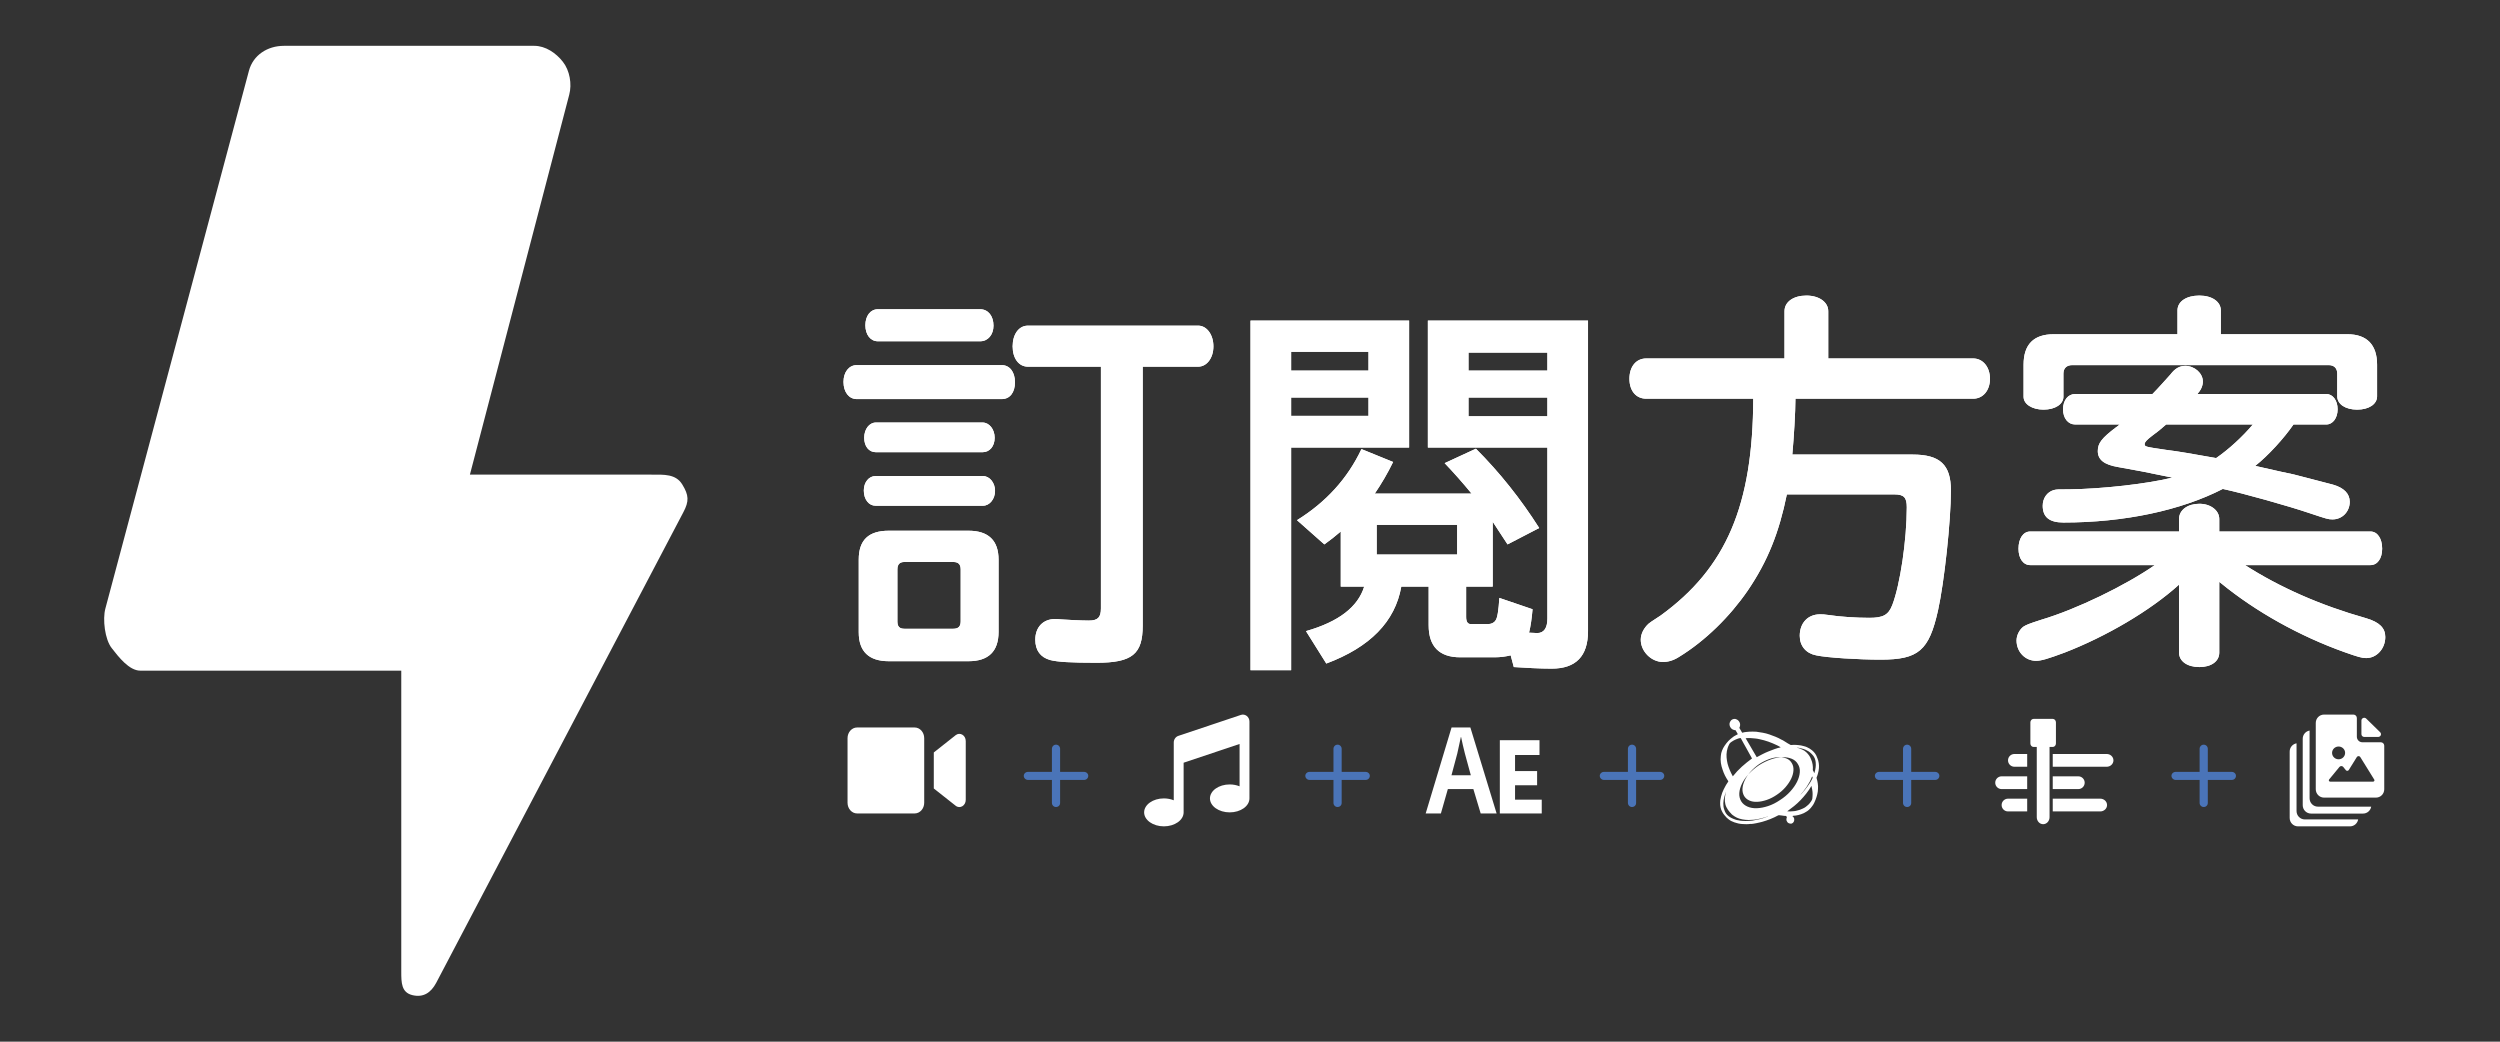 <?xml version="1.0" encoding="UTF-8"?>
<svg width="600px" height="250px" viewBox="0 0 600 250" version="1.1" xmlns="http://www.w3.org/2000/svg" xmlns:xlink="http://www.w3.org/1999/xlink">
    <rect x="0" y="0" width="600" height="250" fill="#333333" stroke="none"/>
    <!-- Generator: Sketch 55.2 (78181) - https://sketchapp.com -->
    <title>subscription-banner-zh-hant</title>
    <desc>Created with Sketch.</desc>
    <defs>
        <path d="M188.312,116.375 L207.438,116.375 C212.219,116.375 214.656,118.719 214.656,123.312 L214.656,140.656 C214.656,145.344 212.219,147.688 207.438,147.688 L188.312,147.688 C183.531,147.688 181.094,145.344 181.094,140.75 L181.094,123.312 C181.094,118.625 183.438,116.375 188.312,116.375 Z M190.375,125.656 L190.375,138.125 C190.375,139.344 190.844,139.906 192.062,139.906 L203.781,139.906 C205,139.906 205.562,139.344 205.562,138.125 L205.562,125.656 C205.562,124.438 205,123.875 203.781,123.875 L192.062,123.875 C190.938,123.875 190.375,124.438 190.375,125.656 Z M249.25,77 L249.25,139.156 C249.25,146 246.719,148.062 238.188,148.062 C232.094,148.062 228.812,147.875 227.031,147.406 C224.688,146.75 223.469,145.062 223.469,142.531 C223.469,139.531 225.344,137.562 228.25,137.562 C228.625,137.562 228.625,137.562 229.656,137.656 C230.969,137.75 234.531,137.938 236.312,137.938 C238.469,137.938 239.219,137.188 239.219,135.031 L239.219,77 L221.688,77 C219.531,77 218.031,75.031 218.031,72.125 C218.031,69.219 219.531,67.156 221.688,67.156 L262.562,67.156 C264.625,67.156 266.219,69.312 266.219,72.125 C266.219,74.938 264.625,77 262.562,77 L249.25,77 Z M185.688,63.219 L210.25,63.219 C212.125,63.219 213.438,64.812 213.438,67.156 C213.438,69.312 212.125,70.906 210.25,70.906 L185.688,70.906 C183.906,70.906 182.688,69.312 182.688,67.062 C182.688,64.812 183.906,63.219 185.688,63.219 Z M180.625,76.625 L215.406,76.625 C217.281,76.625 218.594,78.219 218.594,80.75 C218.594,83.188 217.375,84.781 215.406,84.781 L180.625,84.781 C178.75,84.781 177.438,83.094 177.438,80.656 C177.438,78.312 178.75,76.625 180.625,76.625 Z M185.219,90.406 L210.812,90.406 C212.406,90.406 213.719,92 213.719,94.062 C213.719,96.125 212.5,97.531 210.812,97.531 L185.219,97.531 C183.531,97.531 182.406,96.125 182.406,94.062 C182.406,92 183.625,90.406 185.219,90.406 Z M185.125,103.25 L210.906,103.25 C212.5,103.25 213.812,104.844 213.812,106.812 C213.812,108.781 212.5,110.375 210.906,110.375 L185.125,110.375 C183.531,110.375 182.312,108.875 182.312,106.719 C182.312,104.75 183.531,103.25 185.125,103.25 Z M284.875,84.406 L284.875,88.812 L303.438,88.812 L303.438,84.406 L284.875,84.406 Z M303.438,77.938 L303.438,73.438 L284.875,73.438 L284.875,77.938 L303.438,77.938 Z M327.438,84.406 L327.438,88.906 L346.375,88.906 L346.375,84.406 L327.438,84.406 Z M346.375,77.938 L346.375,73.625 L327.438,73.625 L327.438,77.938 L346.375,77.938 Z M313.188,65.938 L313.188,96.406 L284.875,96.406 L284.875,149.844 L275.125,149.844 L275.125,65.938 L313.188,65.938 Z M346.375,96.406 L317.688,96.406 L317.688,65.938 L356.125,65.938 L356.125,140.469 C356.125,146.469 353.219,149.469 347.406,149.469 C344.406,149.469 341.312,149.281 338.312,149.094 L337.562,146.281 C336.438,146.562 335.125,146.75 333.719,146.75 L325.469,146.75 C320.406,146.75 317.875,144.125 317.875,139.062 L317.875,129.781 L311.312,129.781 C309.812,138.219 303.812,144.312 293.312,148.25 L288.438,140.469 C296.312,138.219 300.906,134.656 302.406,129.781 L296.781,129.781 L296.781,116.562 C295.469,117.688 294.156,118.719 292.844,119.656 L286.281,113.844 C293.219,109.531 298.375,103.906 301.75,96.781 L309.344,99.875 C308.031,102.594 306.531,105.125 304.938,107.469 L328.188,107.469 C326.031,104.844 323.875,102.406 321.719,100.156 L329.219,96.688 C334.938,102.406 340,108.781 344.406,115.719 L336.812,119.656 C335.594,117.781 334.375,115.906 333.25,114.219 L333.25,129.781 L326.875,129.781 L326.875,137.094 C326.875,138.219 327.25,138.781 328,138.781 L332.125,138.781 C332.875,138.781 333.531,138.5 333.906,137.938 C334.375,137.375 334.656,135.5 334.844,132.5 L342.812,135.219 C342.625,137.469 342.344,139.344 341.969,140.844 C342.719,140.844 343.375,140.938 343.938,140.938 C345.531,140.938 346.375,139.719 346.375,137.469 L346.375,96.406 Z M324.719,122.094 L324.719,114.969 L305.406,114.969 L305.406,122.094 L324.719,122.094 Z M395.781,84.688 L370.094,84.688 C367.656,84.688 366.062,82.812 366.062,79.906 C366.062,77 367.656,75.031 370.094,75.031 L403.281,75.031 L403.281,63.688 C403.281,61.438 405.438,59.938 408.531,59.938 C411.625,59.938 413.781,61.531 413.781,63.688 L413.781,75.031 L448.562,75.031 C450.906,75.031 452.594,77.094 452.594,79.906 C452.594,82.719 450.906,84.688 448.562,84.688 L405.906,84.688 C405.906,87.875 405.531,94.062 405.156,98.094 L434.031,98.094 C440.594,98.094 443.219,100.531 443.219,106.719 C443.219,114.031 441.625,128.75 440.125,135.5 C437.969,145.156 435.438,147.312 426.344,147.312 C421,147.312 413.406,146.844 410.875,146.281 C408.438,145.812 406.938,144.031 406.938,141.594 C406.938,138.5 408.906,136.438 411.812,136.438 C412.562,136.438 412.656,136.438 414.062,136.625 C416.406,137 420.438,137.281 423.625,137.281 C426.906,137.281 428.219,136.625 429.156,134.188 C431.031,129.312 432.625,118.625 432.625,110.75 C432.625,108.406 431.969,107.656 429.625,107.656 L403.844,107.656 C401.969,116.844 399.25,123.688 394.469,130.719 C390.156,137 384.25,142.812 377.969,146.656 C376.656,147.5 375.344,147.875 374.125,147.875 C371.312,147.875 368.781,145.344 368.781,142.531 C368.781,141.125 369.531,139.719 370.656,138.688 C371.125,138.312 371.125,138.312 373.562,136.719 C389.312,125.281 395.688,110.281 395.781,84.688 Z M497.594,69.219 L497.594,63.5 C497.594,61.344 499.75,59.938 502.844,59.938 C505.938,59.938 508,61.438 508,63.5 L508,69.219 L538.375,69.219 C543.062,69.219 545.5,71.75 545.5,76.531 L545.5,84.125 C545.5,86 543.531,87.312 540.719,87.312 C537.906,87.312 535.938,86 535.938,84.125 L535.938,78.688 C535.938,77.375 535.188,76.625 533.875,76.625 L472.375,76.625 C470.969,76.625 470.219,77.375 470.219,78.688 L470.219,84.219 C470.219,86 468.25,87.312 465.438,87.312 C462.719,87.312 460.656,86 460.656,84.219 L460.656,76.531 C460.656,71.656 463.094,69.219 467.875,69.219 L497.594,69.219 Z M533.312,90.875 L525.438,90.875 C523.188,94.156 519.344,98.375 516.25,100.812 L518.312,101.281 C522.812,102.312 522.906,102.312 525.531,102.875 C526.844,103.25 530.031,104 534.906,105.312 C537.531,106.062 538.938,107.469 538.938,109.438 C538.938,111.781 537.156,113.656 534.812,113.656 C533.781,113.656 533.5,113.562 529.281,112.156 C524.312,110.469 513.344,107.375 508.469,106.344 C498.438,111.5 484.844,114.406 470.219,114.406 C466.844,114.406 465.25,113.094 465.25,110.375 C465.25,108.594 466.281,107.094 467.875,106.625 C468.625,106.438 468.812,106.438 471.719,106.438 C479.5,106.344 490.375,105.125 496.375,103.625 C490.094,102.312 487.094,101.75 483.344,101.094 C479.969,100.531 478.469,99.312 478.469,97.25 C478.469,95.375 479.406,94.156 482.875,91.531 C483.062,91.438 483.156,91.344 483.719,90.875 L473.031,90.875 C471.344,90.875 470.125,89.375 470.125,87.219 C470.125,85.062 471.344,83.562 473.031,83.562 L491.594,83.562 C492.906,82.25 494.969,79.906 495.906,78.875 C497.031,77.375 498.156,76.812 499.469,76.812 C501.719,76.812 503.688,78.594 503.688,80.562 C503.688,81.594 503.219,82.625 502.375,83.562 L533.312,83.562 C534.906,83.562 536.031,85.156 536.031,87.219 C536.031,89.281 534.906,90.875 533.312,90.875 Z M515.688,90.875 L494.875,90.875 C493.844,91.812 492.438,92.938 491.5,93.594 C490.281,94.531 489.719,95.094 489.719,95.562 C489.719,96.219 489.812,96.219 494.875,96.969 C497.969,97.344 500.969,97.906 506.875,98.938 C509.875,96.875 513.25,93.781 515.688,90.875 Z M507.625,128.656 L507.625,145.625 C507.625,147.688 505.75,149.094 502.844,149.094 C499.938,149.094 497.969,147.688 497.969,145.625 L497.969,129.312 C491.031,135.594 480.438,141.781 470.5,145.625 C466.469,147.125 464.875,147.594 463.656,147.594 C461.031,147.594 458.969,145.438 458.969,142.719 C458.969,141.5 459.625,140.188 460.562,139.438 C461.312,138.969 461.688,138.781 464.875,137.75 C473.406,135.219 485.125,129.5 492.156,124.625 L462.25,124.625 C460.562,124.625 459.438,123.031 459.438,120.688 C459.438,118.25 460.562,116.562 462.25,116.562 L497.969,116.562 L497.969,113.562 C497.969,111.406 500.031,109.906 502.844,109.906 C505.562,109.906 507.625,111.5 507.625,113.562 L507.625,116.562 L543.906,116.562 C545.594,116.562 546.719,118.25 546.719,120.688 C546.719,123.031 545.594,124.625 543.906,124.625 L513.812,124.625 C522.156,129.969 531.906,134.281 542.875,137.375 C546.062,138.312 547.469,139.719 547.469,141.875 C547.469,144.688 545.406,146.938 542.875,146.938 C541.844,146.938 540.906,146.656 537.719,145.531 C526.938,141.688 516.344,135.781 508,128.938 L507.625,128.656 Z" id="path-1"></path>
    </defs>
    <g id="subscription-banner-zh-hant" stroke="none" stroke-width="1" fill="none" fill-rule="evenodd">
        <g id="Group" transform="translate(25, 11)">
            <g id="icons-mt" transform="translate(178.409, 160.5)">
                <path d="M25.955,4.938 L20.702,9.091 L20.702,17.737 L25.955,21.884 C26.971,22.686 28.37,21.867 28.37,20.466 L28.37,6.355 C28.37,4.96 26.975,4.136 25.955,4.938 M16.111,3.095 L2.291,3.095 C1.026,3.095 0,4.245 0,5.663 L0,21.159 C0,22.578 1.026,23.728 2.291,23.728 L16.111,23.728 C17.377,23.728 18.402,22.578 18.402,21.159 L18.402,5.663 C18.402,4.245 17.377,3.095 16.111,3.095" id="Fill-1" fill="#FFFFFF"></path>
                <path d="M94.404,0.079 L79.397,5.108 C78.741,5.328 78.292,5.973 78.292,6.706 L78.292,20.568 C77.596,20.285 76.786,20.117 75.922,20.117 C73.306,20.117 71.183,21.621 71.183,23.47 C71.183,25.319 73.306,26.823 75.922,26.823 C78.538,26.823 80.661,25.319 80.661,23.47 L80.661,11.552 L94.089,7.052 L94.089,17.215 C93.392,16.932 92.583,16.764 91.719,16.764 C89.103,16.764 86.98,18.268 86.98,20.117 C86.98,21.966 89.103,23.47 91.719,23.47 C94.335,23.47 96.458,21.966 96.458,20.117 L96.458,1.677 C96.458,0.54 95.416,-0.261 94.404,0.079" id="Fill-3" fill="#FFFFFF"></path>
                <path d="M144.945,14.558 L146.34,9.344 C146.636,8.088 146.931,6.613 147.199,5.387 L147.253,5.387 C147.521,6.613 147.816,8.057 148.165,9.344 L149.587,14.558 L144.945,14.558 Z M149.48,3.095 L144.965,3.095 L138.755,23.728 L142.407,23.728 L144.074,17.88 L150.198,17.88 L151.953,23.728 L155.777,23.728 L149.48,3.095 Z M166.609,23.728 L156.551,23.728 L156.551,6.152 L166.072,6.152 L166.072,9.694 L160.202,9.694 L160.202,13.554 L165.497,13.554 L165.497,16.968 L160.202,16.968 L160.202,20.422 L166.609,20.422 L166.609,23.728 Z" id="Fill-6" fill="#FFFFFF"></path>
                <path d="M231.5,14.818 C231.326,15.289 231.133,15.724 230.919,16.123 C230.705,16.522 230.472,16.912 230.219,17.293 C229.966,17.673 229.701,18.036 229.424,18.38 C229.147,18.725 228.858,19.069 228.557,19.414 L228.557,19.4 C228.557,19.409 228.557,19.409 228.557,19.4 C228.557,19.391 228.561,19.391 228.569,19.4 C228.577,19.409 228.581,19.404 228.581,19.386 C228.613,19.368 228.645,19.337 228.676,19.291 C228.708,19.246 228.739,19.21 228.771,19.182 C228.803,19.155 228.834,19.123 228.866,19.087 C228.898,19.051 228.929,19.024 228.961,19.006 C229.214,18.716 229.455,18.435 229.685,18.163 C229.914,17.891 230.14,17.601 230.361,17.293 C230.583,16.984 230.792,16.676 230.99,16.368 C231.188,16.06 231.374,15.724 231.548,15.362 C231.58,15.326 231.599,15.28 231.607,15.226 C231.615,15.172 231.619,15.131 231.619,15.104 C231.619,15.076 231.607,15.036 231.584,14.981 C231.56,14.927 231.532,14.882 231.5,14.845 L231.5,14.818 Z M232.053,13.989 C232.121,13.792 232.176,13.586 232.219,13.371 C232.261,13.156 232.3,12.945 232.334,12.739 C232.368,12.533 232.385,12.322 232.385,12.107 C232.385,11.892 232.376,11.685 232.359,11.488 C232.342,11.381 232.329,11.287 232.321,11.206 C232.312,11.125 232.295,11.04 232.27,10.95 C232.244,10.861 232.219,10.776 232.193,10.695 C232.168,10.614 232.138,10.529 232.104,10.439 C232.019,10.26 231.917,10.085 231.798,9.915 C231.679,9.745 231.547,9.592 231.402,9.458 C231.258,9.323 231.109,9.189 230.956,9.054 C230.803,8.92 230.633,8.808 230.446,8.718 C230.275,8.611 230.105,8.521 229.935,8.449 C229.765,8.378 229.587,8.31 229.399,8.248 C229.212,8.185 229.025,8.136 228.838,8.1 C228.651,8.064 228.464,8.019 228.277,7.965 C228.243,7.983 228.205,7.983 228.162,7.965 C228.119,7.947 228.077,7.943 228.034,7.952 C227.992,7.961 227.949,7.956 227.907,7.938 C227.864,7.92 227.826,7.92 227.792,7.938 C227.843,7.938 227.89,7.952 227.932,7.979 C227.975,8.006 228.022,8.019 228.073,8.019 C228.124,8.019 228.171,8.028 228.213,8.046 C228.256,8.064 228.302,8.073 228.353,8.073 C228.694,8.198 229.008,8.333 229.297,8.476 C229.587,8.62 229.854,8.808 230.101,9.041 C230.348,9.274 230.569,9.525 230.764,9.794 C230.96,10.063 231.126,10.386 231.262,10.762 C231.347,10.941 231.419,11.139 231.479,11.354 C231.538,11.569 231.585,11.78 231.619,11.986 C231.653,12.192 231.674,12.407 231.683,12.631 C231.691,12.855 231.687,13.066 231.67,13.263 L231.67,13.29 C231.67,13.326 231.674,13.344 231.683,13.344 C231.691,13.344 231.696,13.362 231.696,13.398 C231.73,13.434 231.759,13.483 231.785,13.546 C231.81,13.608 231.836,13.662 231.861,13.707 C231.887,13.752 231.913,13.81 231.938,13.882 C231.964,13.954 231.993,14.007 232.027,14.043 C232.027,14.061 232.036,14.052 232.053,14.016 C232.053,13.998 232.053,13.998 232.053,14.016 L232.053,13.989 Z M231.549,20.15 C231.565,19.997 231.58,19.827 231.596,19.64 C231.611,19.453 231.619,19.274 231.619,19.104 C231.619,18.934 231.611,18.756 231.596,18.569 C231.58,18.382 231.557,18.212 231.526,18.059 C231.51,17.957 231.495,17.876 231.479,17.817 C231.464,17.757 231.448,17.685 231.433,17.6 C231.417,17.515 231.402,17.439 231.386,17.371 C231.371,17.303 231.355,17.218 231.34,17.116 C230.952,17.779 230.54,18.386 230.106,18.939 C229.671,19.491 229.209,20.022 228.72,20.532 C228.232,21.042 227.719,21.514 227.184,21.947 C226.648,22.381 226.086,22.81 225.496,23.235 C225.511,23.218 225.523,23.213 225.531,23.222 C225.539,23.23 225.546,23.23 225.554,23.222 C225.562,23.213 225.566,23.213 225.566,23.222 C225.566,23.23 225.573,23.226 225.589,23.209 C225.837,23.243 226.086,23.252 226.334,23.235 C226.582,23.218 226.831,23.201 227.079,23.184 C227.327,23.167 227.572,23.124 227.812,23.056 C228.053,22.988 228.298,22.92 228.546,22.852 C228.794,22.75 229.039,22.648 229.279,22.546 C229.52,22.444 229.749,22.313 229.966,22.151 C230.183,21.99 230.389,21.82 230.583,21.641 C230.777,21.463 230.959,21.246 231.13,20.991 C231.177,20.94 231.219,20.881 231.258,20.813 C231.297,20.745 231.336,20.681 231.375,20.621 C231.413,20.562 231.448,20.49 231.479,20.405 C231.51,20.32 231.534,20.243 231.549,20.175 L231.549,20.15 Z M219.969,6.172 C219.617,6.086 219.261,5.999 218.901,5.913 C218.541,5.826 218.176,5.766 217.808,5.731 C217.439,5.696 217.066,5.666 216.689,5.64 C216.312,5.614 215.931,5.627 215.546,5.679 C215.763,6.043 215.985,6.419 216.212,6.808 C216.438,7.198 216.66,7.579 216.878,7.951 C217.095,8.323 217.317,8.704 217.544,9.093 C217.77,9.483 217.992,9.859 218.21,10.223 C218.662,9.98 219.123,9.738 219.592,9.496 C220.061,9.253 220.534,9.037 221.012,8.847 C221.489,8.656 221.975,8.47 222.47,8.288 C222.964,8.107 223.462,7.964 223.965,7.86 C223.647,7.652 223.324,7.475 222.997,7.328 C222.671,7.181 222.34,7.034 222.005,6.886 C221.67,6.739 221.334,6.609 220.999,6.497 C220.664,6.384 220.321,6.276 219.969,6.172 L219.969,6.172 Z M226.641,11.679 C226.934,12.173 227.06,12.747 227.019,13.399 C226.979,14.052 226.795,14.717 226.47,15.396 C226.144,16.075 225.689,16.754 225.103,17.434 C224.517,18.112 223.825,18.716 223.027,19.246 C222.23,19.792 221.428,20.202 220.623,20.476 C219.817,20.749 219.056,20.903 218.34,20.939 C217.624,20.974 216.989,20.868 216.436,20.621 C215.882,20.374 215.459,20.004 215.166,19.51 C214.873,18.981 214.747,18.399 214.788,17.764 C214.828,17.129 215.011,16.463 215.337,15.767 C215.662,15.07 216.118,14.391 216.704,13.73 C217.29,13.068 217.982,12.456 218.779,11.891 C219.577,11.38 220.379,10.978 221.184,10.687 C221.99,10.396 222.747,10.242 223.455,10.224 C224.163,10.207 224.798,10.313 225.359,10.542 C225.921,10.771 226.348,11.15 226.641,11.679 L226.641,11.679 Z M223.82,20.499 C224.753,19.901 225.567,19.218 226.262,18.449 C226.958,17.68 227.498,16.907 227.883,16.13 C228.267,15.353 228.488,14.593 228.546,13.85 C228.603,13.107 228.452,12.453 228.091,11.89 C227.748,11.292 227.244,10.86 226.582,10.596 C225.919,10.331 225.166,10.207 224.323,10.224 C223.48,10.241 222.58,10.416 221.622,10.749 C220.665,11.082 219.711,11.548 218.762,12.146 C217.829,12.778 217.015,13.47 216.319,14.221 C215.623,14.973 215.079,15.746 214.686,16.54 C214.294,17.334 214.073,18.099 214.024,18.833 C213.974,19.568 214.13,20.234 214.49,20.832 C214.834,21.379 215.337,21.797 216,22.087 C216.663,22.378 217.416,22.506 218.259,22.472 C219.102,22.438 220.002,22.263 220.959,21.947 C221.917,21.631 222.87,21.148 223.82,20.499 L223.82,20.499 Z M211.062,11.05 C211.093,11.292 211.144,11.548 211.214,11.817 C211.285,12.085 211.363,12.336 211.448,12.57 C211.534,12.804 211.628,13.047 211.729,13.298 C211.831,13.549 211.936,13.787 212.045,14.012 C212.076,14.082 212.111,14.147 212.15,14.207 C212.189,14.268 212.225,14.337 212.256,14.415 C212.287,14.493 212.322,14.558 212.361,14.61 C212.4,14.662 212.435,14.731 212.466,14.818 C212.81,14.385 213.161,13.978 213.519,13.597 C213.878,13.216 214.253,12.847 214.643,12.492 C215.033,12.137 215.43,11.799 215.836,11.479 C216.242,11.158 216.655,10.842 217.076,10.53 C217.076,10.547 217.076,10.547 217.076,10.53 L217.076,10.517 C217.076,10.526 217.076,10.526 217.076,10.517 L217.076,10.53 C216.842,10.114 216.616,9.707 216.398,9.309 C216.179,8.91 215.957,8.507 215.731,8.1 C215.505,7.693 215.278,7.29 215.052,6.892 C214.826,6.493 214.604,6.086 214.385,5.67 C214.354,5.636 214.335,5.623 214.327,5.631 C214.319,5.64 214.307,5.64 214.292,5.631 C214.276,5.623 214.26,5.627 214.245,5.644 C214.058,5.662 213.874,5.705 213.695,5.774 C213.516,5.844 213.336,5.913 213.157,5.982 C212.977,6.052 212.802,6.138 212.63,6.242 C212.459,6.346 212.295,6.45 212.139,6.554 C212.092,6.606 212.041,6.645 211.987,6.671 C211.932,6.697 211.881,6.736 211.835,6.788 C211.788,6.84 211.745,6.892 211.706,6.944 C211.667,6.996 211.632,7.056 211.6,7.126 C211.569,7.195 211.534,7.269 211.495,7.347 C211.456,7.425 211.421,7.498 211.39,7.568 C211.359,7.637 211.331,7.71 211.308,7.788 C211.285,7.866 211.257,7.94 211.226,8.009 C211.148,8.269 211.086,8.52 211.039,8.763 C210.992,9.005 210.965,9.257 210.957,9.517 C210.949,9.776 210.953,10.028 210.969,10.27 C210.984,10.513 211.016,10.773 211.062,11.05 L211.062,11.05 Z M220.65,24.568 C220.667,24.551 220.688,24.542 220.714,24.542 C220.739,24.542 220.764,24.533 220.79,24.515 C220.815,24.498 220.836,24.489 220.853,24.489 C220.87,24.489 220.887,24.471 220.903,24.436 C220.903,24.453 220.899,24.458 220.891,24.449 C220.882,24.44 220.874,24.44 220.865,24.449 C220.857,24.458 220.849,24.458 220.84,24.449 C220.832,24.44 220.828,24.445 220.828,24.462 C220.507,24.551 220.195,24.644 219.892,24.741 C219.588,24.838 219.28,24.918 218.968,24.98 C218.656,25.042 218.34,25.104 218.02,25.166 C217.699,25.228 217.379,25.259 217.058,25.259 C216.805,25.294 216.548,25.307 216.287,25.299 C216.025,25.29 215.768,25.276 215.515,25.259 C215.262,25.241 215.009,25.206 214.756,25.153 C214.503,25.099 214.259,25.037 214.023,24.967 C213.82,24.896 213.626,24.821 213.441,24.741 C213.255,24.661 213.078,24.564 212.91,24.449 C212.741,24.334 212.576,24.219 212.416,24.104 C212.256,23.989 212.109,23.843 211.974,23.666 C211.906,23.613 211.843,23.546 211.784,23.467 C211.725,23.387 211.666,23.316 211.607,23.254 C211.548,23.192 211.493,23.121 211.442,23.042 C211.392,22.962 211.341,22.896 211.291,22.843 C211.139,22.613 211.012,22.391 210.911,22.179 C210.81,21.966 210.73,21.736 210.671,21.489 C210.612,21.241 210.574,20.997 210.557,20.758 C210.54,20.519 210.54,20.267 210.557,20.002 C210.574,19.895 210.591,19.785 210.608,19.67 C210.624,19.555 210.641,19.449 210.658,19.351 C210.675,19.254 210.696,19.143 210.721,19.019 C210.747,18.895 210.768,18.789 210.785,18.701 L210.785,18.687 C210.785,18.696 210.785,18.696 210.785,18.687 C210.785,18.679 210.785,18.679 210.785,18.687 C210.785,18.696 210.776,18.683 210.759,18.648 C210.743,18.772 210.717,18.878 210.684,18.966 C210.65,19.055 210.616,19.152 210.582,19.258 C210.549,19.364 210.519,19.462 210.494,19.55 C210.468,19.639 210.439,19.736 210.405,19.842 C210.338,20.073 210.287,20.316 210.253,20.573 C210.22,20.829 210.199,21.077 210.19,21.316 C210.182,21.555 210.194,21.803 210.228,22.059 C210.262,22.316 210.321,22.559 210.405,22.79 C210.456,22.967 210.515,23.126 210.582,23.267 C210.65,23.409 210.726,23.551 210.81,23.692 C210.894,23.834 210.996,23.962 211.114,24.077 C211.232,24.192 211.358,24.303 211.493,24.409 C211.662,24.533 211.839,24.648 212.024,24.754 C212.21,24.86 212.399,24.949 212.593,25.02 C212.787,25.091 212.981,25.161 213.175,25.232 C213.369,25.303 213.576,25.347 213.795,25.365 C214.065,25.436 214.343,25.48 214.63,25.498 C214.917,25.515 215.199,25.529 215.477,25.538 C215.755,25.546 216.038,25.538 216.325,25.511 C216.611,25.484 216.898,25.462 217.185,25.445 C217.472,25.374 217.762,25.316 218.058,25.272 C218.353,25.228 218.644,25.166 218.93,25.086 C219.217,25.006 219.504,24.927 219.79,24.847 C220.077,24.768 220.364,24.666 220.65,24.542 L220.65,24.568 Z M233.059,13.478 C233.025,13.599 232.992,13.733 232.959,13.88 C232.926,14.027 232.893,14.161 232.86,14.282 C232.826,14.403 232.785,14.537 232.735,14.684 C232.685,14.831 232.636,14.956 232.586,15.06 C232.586,15.095 232.582,15.116 232.573,15.125 C232.565,15.133 232.561,15.151 232.561,15.177 C232.561,15.203 232.565,15.224 232.573,15.241 C232.582,15.259 232.586,15.285 232.586,15.319 C232.652,15.492 232.706,15.691 232.748,15.916 C232.789,16.141 232.826,16.353 232.86,16.551 C232.893,16.75 232.913,16.962 232.922,17.187 C232.93,17.412 232.926,17.619 232.909,17.81 C232.909,18.052 232.893,18.276 232.86,18.484 C232.826,18.692 232.785,18.908 232.735,19.132 C232.685,19.357 232.627,19.569 232.561,19.768 C232.495,19.967 232.42,20.179 232.337,20.404 C232.287,20.525 232.233,20.654 232.175,20.793 C232.117,20.931 232.059,21.061 232.001,21.182 C231.943,21.303 231.876,21.428 231.802,21.558 C231.727,21.688 231.648,21.804 231.565,21.908 C231.433,22.116 231.292,22.297 231.142,22.453 C230.993,22.608 230.831,22.764 230.657,22.92 C230.483,23.075 230.3,23.205 230.109,23.309 C229.918,23.413 229.724,23.525 229.524,23.646 C229.309,23.733 229.093,23.819 228.877,23.905 C228.662,23.992 228.446,24.057 228.23,24.1 C228.014,24.143 227.795,24.186 227.571,24.23 C227.347,24.273 227.118,24.295 226.886,24.295 C226.886,24.329 226.882,24.342 226.874,24.333 C226.865,24.325 226.853,24.325 226.836,24.333 C226.82,24.342 226.803,24.342 226.787,24.333 C226.77,24.325 226.753,24.329 226.737,24.346 C226.803,24.381 226.857,24.424 226.899,24.476 C226.94,24.528 226.982,24.576 227.023,24.619 C227.065,24.662 227.098,24.718 227.123,24.787 C227.147,24.857 227.168,24.908 227.185,24.943 C227.201,25.064 227.21,25.168 227.21,25.254 C227.21,25.341 227.197,25.432 227.172,25.527 C227.147,25.622 227.11,25.704 227.06,25.773 C227.011,25.842 226.953,25.911 226.886,25.981 C226.82,26.032 226.745,26.08 226.662,26.123 C226.579,26.167 226.492,26.184 226.401,26.175 C226.31,26.167 226.218,26.158 226.127,26.149 C226.036,26.141 225.949,26.11 225.866,26.058 C225.75,26.007 225.65,25.924 225.567,25.812 C225.484,25.7 225.422,25.592 225.38,25.488 C225.339,25.384 225.322,25.259 225.331,25.112 C225.339,24.965 225.368,24.839 225.418,24.735 C225.434,24.684 225.438,24.64 225.43,24.606 C225.422,24.571 225.405,24.532 225.38,24.489 C225.355,24.446 225.326,24.416 225.293,24.398 C225.26,24.381 225.227,24.355 225.194,24.32 C225.061,24.338 224.937,24.333 224.82,24.307 C224.704,24.282 224.584,24.264 224.459,24.256 C224.335,24.247 224.211,24.23 224.086,24.204 C223.962,24.178 223.833,24.165 223.7,24.165 C223.667,24.148 223.638,24.143 223.613,24.152 C223.588,24.161 223.559,24.161 223.526,24.152 C223.493,24.143 223.464,24.148 223.439,24.165 C223.414,24.182 223.385,24.191 223.352,24.191 C223.053,24.364 222.746,24.519 222.431,24.658 C222.116,24.796 221.796,24.934 221.473,25.073 C221.149,25.211 220.822,25.332 220.49,25.436 C220.158,25.54 219.826,25.643 219.494,25.747 C219.262,25.799 219.029,25.855 218.797,25.916 C218.565,25.976 218.328,26.028 218.088,26.071 C217.847,26.115 217.607,26.158 217.366,26.201 C217.125,26.244 216.889,26.257 216.657,26.24 C216.325,26.292 216.001,26.314 215.686,26.305 C215.371,26.296 215.056,26.283 214.74,26.266 C214.425,26.249 214.11,26.205 213.794,26.136 C213.479,26.067 213.172,25.981 212.874,25.877 C212.641,25.79 212.413,25.695 212.189,25.592 C211.965,25.488 211.754,25.362 211.554,25.215 C211.355,25.068 211.169,24.913 210.994,24.749 C210.82,24.584 210.65,24.39 210.484,24.165 C210.401,24.078 210.322,23.979 210.248,23.867 C210.173,23.754 210.103,23.646 210.036,23.542 C209.97,23.439 209.908,23.322 209.85,23.192 C209.792,23.062 209.738,22.946 209.688,22.842 C209.621,22.634 209.567,22.444 209.526,22.271 C209.485,22.098 209.455,21.912 209.439,21.713 C209.422,21.515 209.418,21.324 209.426,21.143 C209.435,20.961 209.447,20.767 209.464,20.559 C209.514,20.265 209.576,19.963 209.65,19.651 C209.725,19.34 209.816,19.046 209.924,18.769 C210.032,18.493 210.152,18.216 210.285,17.939 C210.418,17.663 210.559,17.395 210.708,17.135 C210.758,17.031 210.808,16.941 210.858,16.863 C210.907,16.785 210.961,16.703 211.019,16.616 C211.077,16.53 211.131,16.448 211.181,16.37 C211.231,16.292 211.289,16.201 211.355,16.098 C211.372,16.063 211.38,16.041 211.38,16.033 L211.38,15.981 C211.38,15.955 211.372,15.942 211.355,15.942 C211.206,15.717 211.069,15.501 210.945,15.293 C210.82,15.086 210.7,14.865 210.584,14.632 C210.468,14.398 210.364,14.169 210.273,13.945 C210.181,13.72 210.094,13.478 210.011,13.218 C209.912,12.959 209.829,12.691 209.762,12.414 C209.696,12.137 209.642,11.865 209.601,11.597 C209.559,11.329 209.538,11.048 209.538,10.754 C209.538,10.46 209.555,10.183 209.588,9.924 C209.605,9.682 209.638,9.457 209.688,9.249 C209.738,9.042 209.804,8.834 209.887,8.627 C209.97,8.419 210.061,8.221 210.161,8.03 C210.26,7.84 210.376,7.65 210.509,7.46 C210.642,7.269 210.783,7.075 210.932,6.876 C211.082,6.677 211.239,6.495 211.405,6.331 C211.571,6.167 211.745,6.003 211.928,5.838 C212.11,5.674 212.293,5.531 212.475,5.41 C212.558,5.324 212.645,5.259 212.737,5.216 C212.828,5.173 212.919,5.121 213.01,5.06 C213.102,5 213.193,4.952 213.284,4.917 C213.375,4.883 213.471,4.831 213.571,4.762 C213.587,4.744 213.6,4.736 213.608,4.736 C213.616,4.736 213.637,4.727 213.67,4.71 C213.637,4.624 213.595,4.546 213.546,4.476 C213.496,4.407 213.45,4.329 213.409,4.243 C213.367,4.157 213.322,4.079 213.272,4.01 C213.222,3.94 213.172,3.854 213.123,3.75 C213.123,3.767 213.118,3.767 213.11,3.75 C213.102,3.733 213.089,3.729 213.073,3.737 C213.056,3.746 213.044,3.746 213.035,3.737 C213.027,3.729 213.015,3.733 212.998,3.75 C212.799,3.716 212.616,3.659 212.45,3.582 C212.285,3.504 212.139,3.387 212.015,3.231 C211.89,3.076 211.799,2.911 211.741,2.738 C211.683,2.566 211.662,2.367 211.679,2.142 C211.712,1.952 211.783,1.77 211.89,1.597 C211.998,1.424 212.127,1.295 212.276,1.208 C212.426,1.122 212.596,1.065 212.786,1.039 C212.977,1.013 213.172,1.052 213.371,1.156 C213.554,1.225 213.712,1.338 213.844,1.493 C213.977,1.649 214.077,1.813 214.143,1.986 C214.209,2.159 214.234,2.345 214.218,2.544 C214.201,2.743 214.151,2.929 214.068,3.102 C214.052,3.119 214.043,3.132 214.043,3.141 L214.043,3.179 C214.043,3.197 214.048,3.21 214.056,3.218 C214.064,3.227 214.068,3.24 214.068,3.257 C214.118,3.326 214.168,3.409 214.218,3.504 C214.267,3.599 214.317,3.685 214.367,3.763 C214.417,3.841 214.466,3.927 214.516,4.022 C214.566,4.118 214.616,4.2 214.666,4.269 C214.666,4.304 214.67,4.321 214.678,4.321 C214.686,4.321 214.699,4.329 214.715,4.347 C214.732,4.364 214.744,4.364 214.753,4.347 C214.761,4.329 214.773,4.329 214.79,4.347 C215.056,4.26 215.329,4.204 215.611,4.178 C215.893,4.152 216.171,4.126 216.445,4.1 C216.719,4.074 216.993,4.07 217.267,4.087 C217.54,4.105 217.818,4.113 218.1,4.113 C218.631,4.182 219.158,4.265 219.681,4.36 C220.203,4.455 220.718,4.589 221.224,4.762 C221.73,4.935 222.228,5.121 222.717,5.32 C223.207,5.518 223.692,5.756 224.173,6.033 C224.356,6.102 224.53,6.193 224.696,6.305 C224.862,6.418 225.028,6.521 225.194,6.617 C225.36,6.712 225.526,6.815 225.691,6.928 C225.857,7.04 226.023,7.131 226.189,7.2 C226.222,7.235 226.247,7.252 226.264,7.252 C226.281,7.252 226.297,7.261 226.314,7.278 C226.33,7.295 226.351,7.3 226.376,7.291 C226.401,7.282 226.422,7.287 226.438,7.304 C226.637,7.269 226.841,7.256 227.048,7.265 C227.255,7.274 227.459,7.278 227.658,7.278 C227.857,7.278 228.056,7.295 228.255,7.33 C228.454,7.364 228.653,7.39 228.852,7.408 C229.101,7.477 229.342,7.537 229.574,7.589 C229.806,7.641 230.035,7.719 230.259,7.823 C230.483,7.926 230.698,8.039 230.906,8.16 C231.113,8.281 231.316,8.428 231.516,8.601 C231.648,8.705 231.777,8.826 231.901,8.964 C232.026,9.102 232.138,9.241 232.237,9.379 C232.337,9.517 232.428,9.673 232.511,9.846 C232.594,10.019 232.66,10.183 232.71,10.339 C232.743,10.408 232.768,10.469 232.785,10.52 C232.801,10.572 232.822,10.637 232.847,10.715 C232.872,10.793 232.897,10.858 232.922,10.91 C232.947,10.961 232.967,11.031 232.984,11.117 C233.034,11.29 233.071,11.476 233.096,11.675 C233.121,11.874 233.138,12.068 233.146,12.258 C233.154,12.449 233.15,12.648 233.133,12.855 C233.117,13.063 233.092,13.261 233.059,13.452 L233.059,13.478 Z" id="Fill-8" fill="#FFFFFF"></path>
                <path d="M302.198,9.457 L289.249,9.457 L289.249,12.52 L302.198,12.52 C303.092,12.52 303.817,11.834 303.817,10.988 C303.817,10.142 303.092,9.457 302.198,9.457 L302.198,9.457 Z M300.654,20.179 L289.249,20.179 L289.249,23.243 L300.654,23.243 C301.554,23.243 302.284,22.557 302.284,21.711 C302.284,20.865 301.554,20.179 300.654,20.179 L300.654,20.179 Z M283.115,20.179 L278.514,20.179 C277.667,20.179 276.981,20.865 276.981,21.711 C276.981,22.557 277.667,23.243 278.514,23.243 L283.115,23.243 L283.115,20.179 Z M283.115,14.818 L276.981,14.818 C276.134,14.818 275.447,15.504 275.447,16.35 C275.447,17.196 276.134,17.882 276.981,17.882 L283.115,17.882 L283.115,14.818 Z M296.916,16.35 L296.916,16.35 C296.916,15.504 296.23,14.818 295.383,14.818 L289.249,14.818 L289.249,17.882 L295.383,17.882 C296.23,17.882 296.916,17.196 296.916,16.35 L296.916,16.35 Z M280.048,12.52 L283.115,12.52 L283.115,9.457 L280.048,9.457 C279.201,9.457 278.514,10.142 278.514,10.988 C278.514,11.834 279.201,12.52 280.048,12.52 L280.048,12.52 Z M290.015,1.874 L290.015,6.929 C290.015,7.394 289.672,7.772 289.249,7.772 L288.482,7.772 L288.482,24.622 C288.482,25.552 287.795,26.307 286.948,26.307 C286.101,26.307 285.415,25.552 285.415,24.622 L285.415,7.772 L284.648,7.772 C284.225,7.772 283.881,7.394 283.881,6.929 L283.881,1.874 C283.881,1.409 284.225,1.032 284.648,1.032 L289.249,1.032 C289.672,1.032 290.015,1.409 290.015,1.874 L290.015,1.874 Z" id="Fill-10" fill="#FFFFFF"></path>
                <path d="M362.243,25.16 L351.391,25.16 L349.744,25.16 C348.649,25.16 347.761,24.263 347.761,23.157 L347.761,21.493 L347.761,7.206 L347.761,6.897 C346.826,7.059 346.114,7.879 346.114,8.869 L346.114,24.82 C346.114,25.926 347.002,26.823 348.097,26.823 L360.597,26.823 C361.577,26.823 362.389,26.104 362.549,25.16 L362.243,25.16 Z M365.374,22.094 L354.521,22.094 L352.874,22.094 C351.779,22.094 350.891,21.197 350.891,20.091 L350.891,18.428 L350.891,4.141 L350.891,3.832 C349.956,3.993 349.245,4.814 349.245,5.804 L349.245,21.754 C349.245,22.86 350.133,23.757 351.228,23.757 L363.727,23.757 C364.708,23.757 365.52,23.038 365.68,22.094 L365.374,22.094 Z M366.414,15.607 L363.061,10.194 C362.972,10.05 362.815,9.963 362.646,9.963 C362.476,9.962 362.318,10.05 362.23,10.194 L360.302,13.296 C360.227,13.416 360.099,13.491 359.958,13.499 C359.816,13.508 359.68,13.448 359.591,13.338 L358.98,12.575 C358.868,12.435 358.697,12.353 358.516,12.351 C358.336,12.351 358.165,12.43 358.05,12.57 L355.578,15.573 C355.5,15.667 355.484,15.8 355.536,15.911 C355.589,16.023 355.701,16.094 355.825,16.094 L366.142,16.094 C366.259,16.094 366.366,16.031 366.422,15.93 C366.479,15.829 366.475,15.705 366.414,15.607 L366.414,15.607 Z M356.288,9.196 C356.288,10.042 356.989,10.729 357.853,10.729 C358.718,10.729 359.419,10.042 359.419,9.196 C359.419,8.349 358.718,7.664 357.853,7.664 C356.989,7.664 356.288,8.349 356.288,9.196 L356.288,9.196 Z M368.81,7.472 L368.81,17.925 C368.81,19.03 367.924,19.925 366.831,19.925 L354.355,19.925 C353.261,19.925 352.375,19.03 352.375,17.925 L352.375,2 C352.375,0.895 353.261,0 354.355,0 L361.414,0 C361.868,0 362.236,0.372 362.236,0.83 L362.236,5.313 C362.236,6.047 362.825,6.642 363.551,6.642 L367.988,6.642 C368.442,6.642 368.81,7.013 368.81,7.472 L368.81,7.472 Z M367.83,4.238 C368.023,4.427 368.081,4.711 367.976,4.957 C367.872,5.204 367.626,5.365 367.354,5.365 L364.005,5.365 C363.633,5.365 363.332,5.069 363.332,4.705 L363.332,1.426 C363.332,1.159 363.496,0.919 363.748,0.816 C363.999,0.714 364.29,0.771 364.482,0.96 L367.83,4.238 Z" id="Fill-12" fill="#FFFFFF"></path>
                <path d="M56.757,13.751 C57.032,13.751 57.27,13.843 57.47,14.026 C57.671,14.21 57.772,14.435 57.772,14.701 C57.772,14.966 57.677,15.196 57.486,15.391 C57.296,15.585 57.053,15.682 56.757,15.682 L51.017,15.682 L51.017,21.199 C51.017,21.485 50.922,21.72 50.732,21.904 C50.542,22.088 50.309,22.18 50.034,22.18 C49.76,22.18 49.527,22.083 49.337,21.889 C49.147,21.695 49.051,21.465 49.051,21.199 L49.051,15.682 L43.312,15.682 C43.037,15.682 42.799,15.585 42.598,15.391 C42.398,15.196 42.297,14.966 42.297,14.701 C42.297,14.435 42.398,14.21 42.598,14.026 C42.799,13.843 43.037,13.751 43.312,13.751 L49.051,13.751 L49.051,8.233 C49.051,7.947 49.147,7.707 49.337,7.513 C49.527,7.319 49.76,7.221 50.034,7.221 C50.309,7.221 50.542,7.319 50.732,7.513 C50.922,7.707 51.017,7.947 51.017,8.233 L51.017,13.751 L56.757,13.751 Z" id="+" fill="#4A74B8" fill-rule="nonzero"></path>
                <path d="M124.329,13.751 C124.604,13.751 124.842,13.843 125.043,14.026 C125.243,14.21 125.344,14.435 125.344,14.701 C125.344,14.966 125.249,15.196 125.058,15.391 C124.868,15.585 124.625,15.682 124.329,15.682 L118.59,15.682 L118.59,21.199 C118.59,21.485 118.494,21.72 118.304,21.904 C118.114,22.088 117.881,22.18 117.607,22.18 C117.332,22.18 117.099,22.083 116.909,21.889 C116.719,21.695 116.624,21.465 116.624,21.199 L116.624,15.682 L110.884,15.682 C110.609,15.682 110.371,15.585 110.171,15.391 C109.97,15.196 109.869,14.966 109.869,14.701 C109.869,14.435 109.97,14.21 110.171,14.026 C110.371,13.843 110.609,13.751 110.884,13.751 L116.624,13.751 L116.624,8.233 C116.624,7.947 116.719,7.707 116.909,7.513 C117.099,7.319 117.332,7.221 117.607,7.221 C117.881,7.221 118.114,7.319 118.304,7.513 C118.494,7.707 118.59,7.947 118.59,8.233 L118.59,13.751 L124.329,13.751 Z" id="+" fill="#4A74B8" fill-rule="nonzero"></path>
                <path d="M194.996,13.751 C195.271,13.751 195.509,13.843 195.71,14.026 C195.911,14.21 196.011,14.435 196.011,14.701 C196.011,14.966 195.916,15.196 195.726,15.391 C195.535,15.585 195.292,15.682 194.996,15.682 L189.257,15.682 L189.257,21.199 C189.257,21.485 189.162,21.72 188.971,21.904 C188.781,22.088 188.549,22.18 188.274,22.18 C187.999,22.18 187.766,22.083 187.576,21.889 C187.386,21.695 187.291,21.465 187.291,21.199 L187.291,15.682 L181.551,15.682 C181.276,15.682 181.039,15.585 180.838,15.391 C180.637,15.196 180.536,14.966 180.536,14.701 C180.536,14.435 180.637,14.21 180.838,14.026 C181.039,13.843 181.276,13.751 181.551,13.751 L187.291,13.751 L187.291,8.233 C187.291,7.947 187.386,7.707 187.576,7.513 C187.766,7.319 187.999,7.221 188.274,7.221 C188.549,7.221 188.781,7.319 188.971,7.513 C189.162,7.707 189.257,7.947 189.257,8.233 L189.257,13.751 L194.996,13.751 Z" id="+" fill="#4A74B8" fill-rule="nonzero"></path>
                <path d="M261.021,13.751 C261.296,13.751 261.534,13.843 261.735,14.026 C261.935,14.21 262.036,14.435 262.036,14.701 C262.036,14.966 261.941,15.196 261.75,15.391 C261.56,15.585 261.317,15.682 261.021,15.682 L255.282,15.682 L255.282,21.199 C255.282,21.485 255.186,21.72 254.996,21.904 C254.806,22.088 254.573,22.18 254.298,22.18 C254.024,22.18 253.791,22.083 253.601,21.889 C253.411,21.695 253.315,21.465 253.315,21.199 L253.315,15.682 L247.576,15.682 C247.301,15.682 247.063,15.585 246.862,15.391 C246.662,15.196 246.561,14.966 246.561,14.701 C246.561,14.435 246.662,14.21 246.862,14.026 C247.063,13.843 247.301,13.751 247.576,13.751 L253.315,13.751 L253.315,8.233 C253.315,7.947 253.411,7.707 253.601,7.513 C253.791,7.319 254.024,7.221 254.298,7.221 C254.573,7.221 254.806,7.319 254.996,7.513 C255.186,7.707 255.282,7.947 255.282,8.233 L255.282,13.751 L261.021,13.751 Z" id="+" fill="#4A74B8" fill-rule="nonzero"></path>
                <path d="M332.204,13.751 C332.479,13.751 332.717,13.843 332.917,14.026 C333.118,14.21 333.219,14.435 333.219,14.701 C333.219,14.966 333.124,15.196 332.933,15.391 C332.743,15.585 332.5,15.682 332.204,15.682 L326.464,15.682 L326.464,21.199 C326.464,21.485 326.369,21.72 326.179,21.904 C325.989,22.088 325.756,22.18 325.481,22.18 C325.207,22.18 324.974,22.083 324.784,21.889 C324.594,21.695 324.498,21.465 324.498,21.199 L324.498,15.682 L318.759,15.682 C318.484,15.682 318.246,15.585 318.045,15.391 C317.845,15.196 317.744,14.966 317.744,14.701 C317.744,14.435 317.845,14.21 318.045,14.026 C318.246,13.843 318.484,13.751 318.759,13.751 L324.498,13.751 L324.498,8.233 C324.498,7.947 324.594,7.707 324.784,7.513 C324.974,7.319 325.207,7.221 325.481,7.221 C325.756,7.221 325.989,7.319 326.179,7.513 C326.369,7.707 326.464,7.947 326.464,8.233 L326.464,13.751 L332.204,13.751 Z" id="+" fill="#4A74B8" fill-rule="nonzero"></path>
            </g>
            <g id="訂閱方案" fill-rule="nonzero" fill="#FFFFFF">
                <use xlink:href="#path-1"></use>
                <use xlink:href="#path-1"></use>
            </g>
            <g id="icon-lightning" fill="#FFFFFF">
                <path d="M139.013,111.922 C140.414,109.268 140.321,107.851 138.751,105.281 C137.188,102.712 134.361,102.912 131.328,102.912 L87.777,102.912 L111.616,11.727 C112.297,9.169 111.742,5.93 110.09,3.83 C108.462,1.73 105.916,0 103.233,0 L43.126,0 C39.19,0 35.738,2.235 34.743,5.992 L0.288,135.058 C-0.402,137.623 0.163,142.45 1.804,144.538 C3.444,146.64 5.979,149.957 8.671,149.957 L71.305,149.957 L71.305,222.173 C71.305,224.85 71.328,227.184 73.971,227.832 C76.597,228.468 78.419,227.257 79.685,224.887 L139.013,111.922 Z"></path>
            </g>
        </g>
    </g>
</svg>